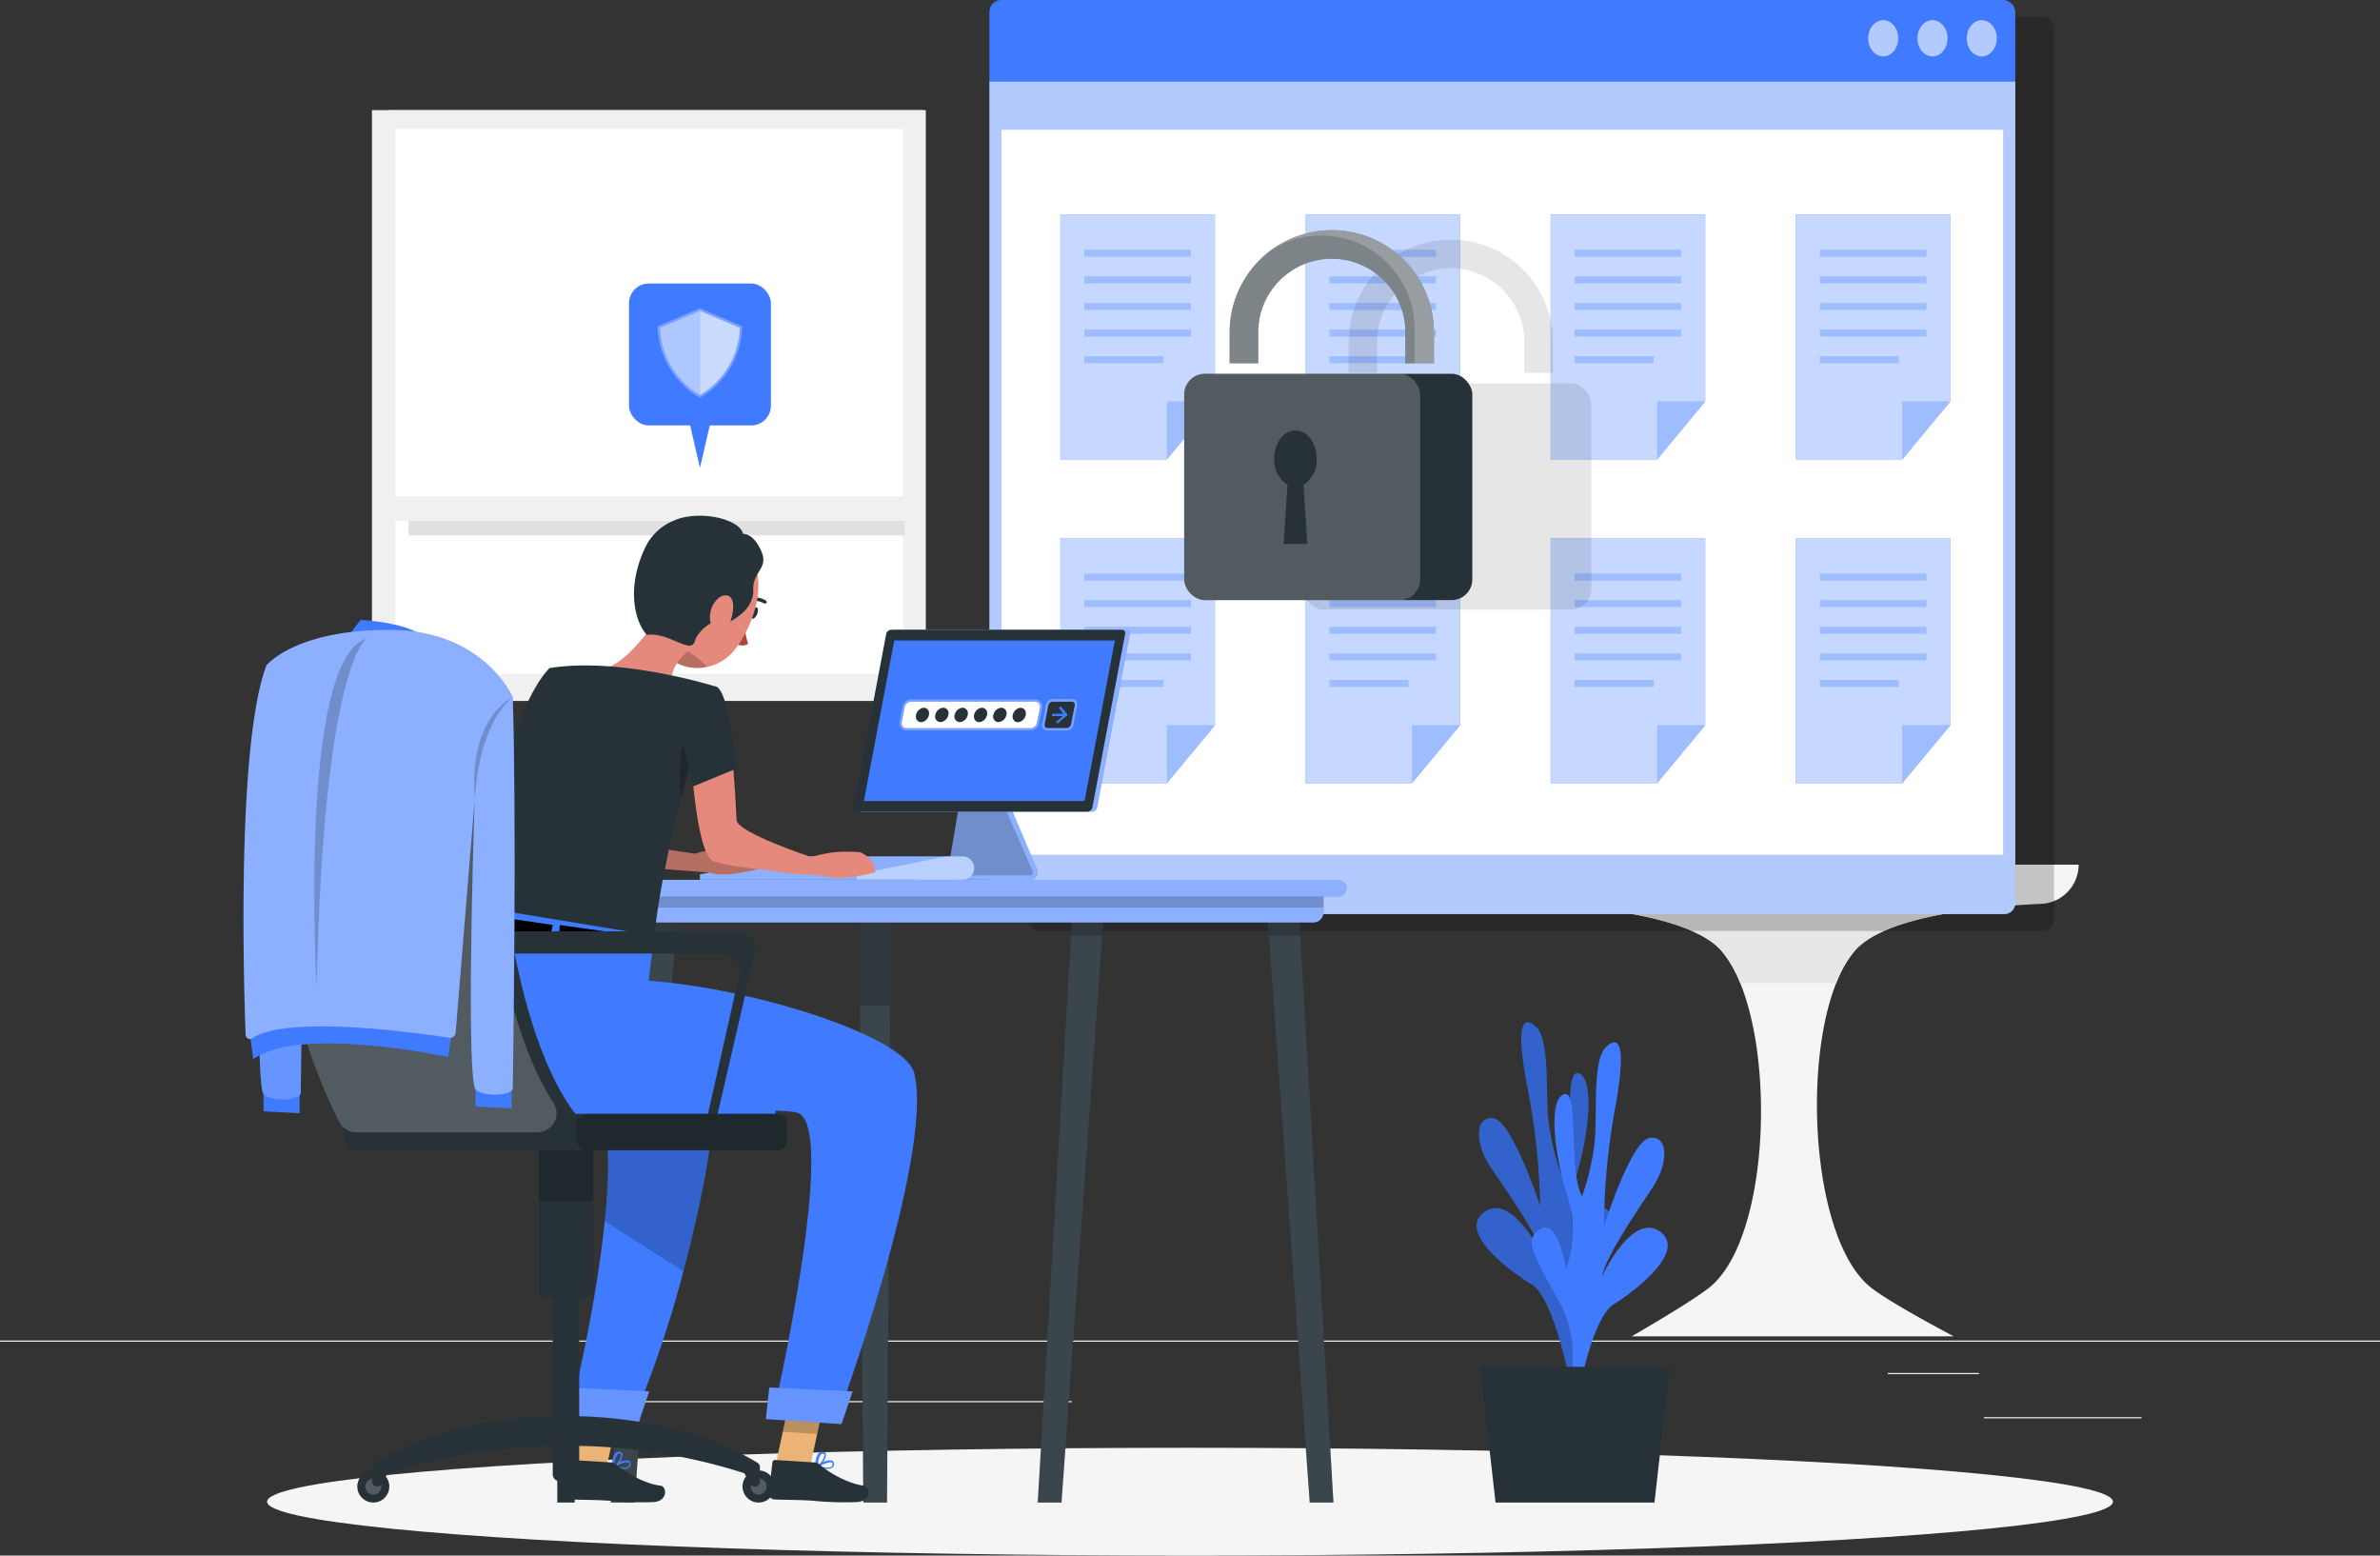 <svg xmlns="http://www.w3.org/2000/svg" width="500" height="326.71" viewBox="0 0 500 326.71">
  <rect x="0" y="0" width="500" height="326.71" fill="#333333" stroke="none"/>
  <g id="Group_8414" data-name="Group 8414" transform="translate(4443.5 1959.15)">
    <rect id="Rectangle_3293" data-name="Rectangle 3293" width="500" height="0.25" transform="translate(-4443.5 -1677.6)" fill="#ebebeb"/>
    <rect id="Rectangle_3294" data-name="Rectangle 3294" width="33.12" height="0.25" transform="translate(-4026.72 -1661.51)" fill="#ebebeb"/>
    <rect id="Rectangle_3295" data-name="Rectangle 3295" width="8.69" height="0.25" transform="translate(-4120.97 -1658.79)" fill="#ebebeb"/>
    <rect id="Rectangle_3296" data-name="Rectangle 3296" width="19.19" height="0.25" transform="translate(-4046.91 -1670.79)" fill="#ebebeb"/>
    <rect id="Rectangle_3299" data-name="Rectangle 3299" width="93.68" height="0.25" transform="translate(-4312.03 -1664.89)" fill="#ebebeb"/>
    <path id="Path_5371" data-name="Path 5371" d="M316.54,282.45H436.69a8.24,8.24,0,0,1-7.88,8.23c-12.91.59-32.78,2.63-39.07,9.77-11.75,13.32-10.61,60.1,3.46,70.93,4.4,3.4,17.26,10.14,17.26,10.14H342.77s12-6.88,16.19-10.14c14-10.92,14.39-57.67,2.59-70.93-6.05-6.8-24.67-9-37.16-9.69A8.31,8.31,0,0,1,316.54,282.45Z" transform="translate(-4443.5 -2060)" fill="#f5f5f5"/>
    <path id="Path_5372" data-name="Path 5372" d="M421.8,291.12c-12.2,1-26.82,3.39-32.06,9.33a23.741,23.741,0,0,0-4,6.88H365.59a24.5,24.5,0,0,0-4-6.88c-5.26-5.91-20-8.34-32-9.33Z" transform="translate(-4443.5 -2060)" fill="#e6e6e6"/>
    <path id="Path_5373" data-name="Path 5373" d="M367.72,282.51l1.64-18.67H345.67l-1.63,18.67Z" transform="translate(-4443.5 -2060)" fill="#ebebeb"/>
    <path id="Path_5374" data-name="Path 5374" d="M367.72,282.51l1.64-18.67h1.27L369,282.51Z" transform="translate(-4443.5 -2060)" fill="#e0e0e0"/>
    <path id="Path_5375" data-name="Path 5375" d="M365.47,280.61l1.3-14.87H347.92l-1.3,14.87Z" transform="translate(-4443.5 -2060)" fill="#f0f0f0"/>
    <path id="Path_5376" data-name="Path 5376" d="M364.03,279.38l1.08-12.41H349.37l-1.09,12.41Z" transform="translate(-4443.5 -2060)" fill="#fafafa"/>
    <path id="Path_5377" data-name="Path 5377" d="M375.4,282.45h23.79l-2.64-30.17H372.76Z" transform="translate(-4443.5 -2060)" fill="#e6e6e6"/>
    <path id="Path_5378" data-name="Path 5378" d="M375.4,282.45h-1.13l-2.64-30.17h1.13Z" transform="translate(-4443.5 -2060)" fill="#e0e0e0"/>
    <path id="Path_5379" data-name="Path 5379" d="M377.56,279.38H396.5l-2.1-24.02H375.46Z" transform="translate(-4443.5 -2060)" fill="#f0f0f0"/>
    <path id="Path_5380" data-name="Path 5380" d="M378.94,277.4h15.83l-1.76-20.06H377.19Z" transform="translate(-4443.5 -2060)" fill="#fafafa"/>
    <path id="Path_5381" data-name="Path 5381" d="M386.94,266.36h0a2.75,2.75,0,0,1-3.9,0h0a2.76,2.76,0,0,1,0-3.89h0a2.77,2.77,0,0,1,3.9,0h0A2.76,2.76,0,0,1,386.94,266.36Z" transform="translate(-4443.5 -2060)" fill="#ebebeb"/>
    <path id="Path_5382" data-name="Path 5382" d="M385.77,269.74h0a2,2,0,0,1,2.85,0h0a2,2,0,0,1-1.42,3.44h0a2,2,0,0,1-1.43-3.44Z" transform="translate(-4443.5 -2060)" fill="#f0f0f0"/>
    <rect id="Rectangle_3300" data-name="Rectangle 3300" width="112.19" height="124.08" transform="translate(-4249.59 -1811.94) rotate(180)" fill="#e0e0e0"/>
    <rect id="Rectangle_3301" data-name="Rectangle 3301" width="116.36" height="124.08" transform="translate(-4249 -1811.94) rotate(180)" fill="#f0f0f0"/>
    <rect id="Rectangle_3302" data-name="Rectangle 3302" width="106.7" height="114.42" transform="translate(-4253.73 -1817.65) rotate(180)" fill="#fff"/>
    <rect id="Rectangle_3304" data-name="Rectangle 3304" width="3.09" height="104.22" transform="translate(-4357.68 -1846.7) rotate(-90)" fill="#e0e0e0"/>
    <rect id="Rectangle_3305" data-name="Rectangle 3305" width="108.36" height="5.18" transform="translate(-4252.08 -1849.79) rotate(180)" fill="#f0f0f0"/>
    <path id="Path_5383" data-name="Path 5383" d="M378.39,145.22s1-6.6-3.81-10.83-4.39-6.75-3-7.08,2.64,3.91,4.76,5.07c0,0,.07-6-2.08-8.25s-3.28-7.94-1.23-8,2.25,3.4,2.68,5.88,2.7,6,2.7,6,.44-5.4,1.83-7.62-2.31-7.3-.88-9.52,4,2,3.75,6.77-3.38,9.84-2.64,14.81c0,0,1.4-3.49,2.65-3.81s2.53-2.62,3.37-3.48,1.91,2.11,0,4.86-6.76,10.11-6,16.05Z" transform="translate(-4443.5 -2060)" fill="#e6e6e6"/>
    <path id="Path_5384" data-name="Path 5384" d="M375.51,142.22l-1.58,9.89a5,5,0,0,0,5,5.82h1.68a5,5,0,0,0,5-5.82L384,142.22Z" transform="translate(-4443.5 -2060)" fill="#f5f5f5"/>
    <rect id="Rectangle_3306" data-name="Rectangle 3306" width="111.4" height="5.72" transform="translate(-4155.56 -1905.72)" fill="#e6e6e6"/>
    <rect id="Rectangle_3307" data-name="Rectangle 3307" width="4.91" height="21.1" transform="translate(-4150.43 -1926.82)" fill="#f0f0f0"/>
    <rect id="Rectangle_3308" data-name="Rectangle 3308" width="4.91" height="21.1" transform="translate(-4126.7 -1926.82)" fill="#f0f0f0"/>
    <rect id="Rectangle_3309" data-name="Rectangle 3309" width="4.91" height="21.1" transform="matrix(0.985, -0.17, 0.17, 0.985, -4099.682, -1926.523)" fill="#f0f0f0"/>
    <rect id="Rectangle_3310" data-name="Rectangle 3310" width="4.91" height="18.32" transform="translate(-4144.35 -1924.04)" fill="#f0f0f0"/>
    <rect id="Rectangle_3311" data-name="Rectangle 3311" width="4.91" height="18.32" transform="translate(-4133.07 -1924.04)" fill="#f0f0f0"/>
    <rect id="Rectangle_3312" data-name="Rectangle 3312" width="4.91" height="18.32" transform="translate(-4104.59 -1924.04)" fill="#f0f0f0"/>
    <rect id="Rectangle_3313" data-name="Rectangle 3313" width="4.91" height="18.32" transform="translate(-4120.139 -1923.623) rotate(-12.53)" fill="#f0f0f0"/>
    <rect id="Rectangle_3314" data-name="Rectangle 3314" width="2.45" height="22.15" transform="translate(-4137.65 -1927.87)" fill="#f0f0f0"/>
    <rect id="Rectangle_3315" data-name="Rectangle 3315" width="2.45" height="22.15" transform="translate(-4108.46 -1927.87)" fill="#f0f0f0"/>
    <rect id="Rectangle_3316" data-name="Rectangle 3316" width="111.4" height="5.72" transform="translate(-4044.15 -1857.27) rotate(180)" fill="#e6e6e6"/>
    <rect id="Rectangle_3317" data-name="Rectangle 3317" width="4.91" height="21.1" transform="translate(-4049.28 -1862.99) rotate(180)" fill="#f0f0f0"/>
    <rect id="Rectangle_3318" data-name="Rectangle 3318" width="4.91" height="21.1" transform="translate(-4073.01 -1862.99) rotate(180)" fill="#f0f0f0"/>
    <rect id="Rectangle_3319" data-name="Rectangle 3319" width="4.91" height="21.1" transform="matrix(-0.985, -0.17, 0.17, -0.985, -4103.599, -1863.012)" fill="#f0f0f0"/>
    <rect id="Rectangle_3320" data-name="Rectangle 3320" width="4.91" height="18.32" transform="translate(-4055.36 -1862.99) rotate(180)" fill="#f0f0f0"/>
    <rect id="Rectangle_3321" data-name="Rectangle 3321" width="4.91" height="18.32" transform="translate(-4066.64 -1862.99) rotate(180)" fill="#f0f0f0"/>
    <rect id="Rectangle_3322" data-name="Rectangle 3322" width="4.91" height="18.32" transform="translate(-4095.12 -1862.99) rotate(180)" fill="#f0f0f0"/>
    <rect id="Rectangle_3323" data-name="Rectangle 3323" width="4.91" height="18.32" transform="translate(-4083.535 -1863.012) rotate(-167.47)" fill="#f0f0f0"/>
    <rect id="Rectangle_3324" data-name="Rectangle 3324" width="2.45" height="22.15" transform="translate(-4062.06 -1862.99) rotate(180)" fill="#f0f0f0"/>
    <rect id="Rectangle_3325" data-name="Rectangle 3325" width="2.45" height="22.15" transform="translate(-4091.25 -1862.99) rotate(180)" fill="#f0f0f0"/>
    <rect id="Rectangle_3326" data-name="Rectangle 3326" width="23.91" height="16.51" transform="translate(-4120.95 -1863.18) rotate(180)" fill="#f5f5f5"/>
    <g id="freepik--Shadow--inject-2" transform="translate(-4443.5 -2060)">
      <ellipse id="freepik--path--inject-2" cx="193.89" cy="11.32" rx="193.89" ry="11.32" transform="translate(56.11 404.92)" fill="#f5f5f5"/>
    </g>
    <g id="freepik--Plant--inject-2" transform="translate(-4443.5 -2060)">
      <path id="Path_5385" data-name="Path 5385" d="M332.47,391.23s-5-10.8.7-21.46,7.3-13.16,3.7-15.34S331.6,363,331.6,363a24,24,0,0,1-.53-15.07c2.51-7.71,4.09-20.26.66-21.61s-.65,15.66-3.63,21.46a49.821,49.821,0,0,1-2.91-12.64c-.41-6.19.23-16.08-2.48-18.61s-4.44-.79-1.78,12.88a142.9,142.9,0,0,1,2.64,24.76s-5.87-17.92-9.82-18.44-3.94,5.28-.56,10.31,9.89,14.05,10.95,18.69c0,0-6.45-13.48-12.25-9.35s5.05,12.28,9.89,15.22,8.2,21.39,8.2,21.39Z" fill="#407bff"/>
      <path id="Path_5386" data-name="Path 5386" d="M332.47,391.23s-5-10.8.7-21.46,7.3-13.16,3.7-15.34S331.6,363,331.6,363a24,24,0,0,1-.53-15.07c2.51-7.71,4.09-20.26.66-21.61s-.65,15.66-3.63,21.46a49.821,49.821,0,0,1-2.91-12.64c-.41-6.19.23-16.08-2.48-18.61s-4.44-.79-1.78,12.88a142.9,142.9,0,0,1,2.64,24.76s-5.87-17.92-9.82-18.44-3.94,5.28-.56,10.31,9.89,14.05,10.95,18.69c0,0-6.45-13.48-12.25-9.35s5.05,12.28,9.89,15.22,8.2,21.39,8.2,21.39Z" opacity="0.2"/>
      <path id="Path_5387" data-name="Path 5387" d="M328.56,395.66s4.82-10.88-1-21.44-7.46-13.06-3.88-15.29,5.36,8.44,5.36,8.44a24,24,0,0,0,.35-15.08c-2.6-7.66-4.33-20.19-.91-21.59s.84,15.65,3.88,21.4a49.649,49.649,0,0,0,2.76-12.69c.34-6.19-.42-16.07,2.26-18.64s4.43-.85,1.93,12.85a142.371,142.371,0,0,0-2.34,24.8s5.66-18,9.6-18.58,4,5.22.68,10.3-9.71,14.2-10.73,18.85c0,0,6.29-13.58,12.14-9.53s-4.9,12.35-9.7,15.37-7.94,21.51-7.94,21.51Z" fill="#407bff"/>
      <path id="Path_5388" data-name="Path 5388" d="M350.8,387.91H310.96l3.23,28.51h33.39Z" fill="#263238"/>
    </g>
    <g id="freepik--Window--inject-2" transform="translate(-4443.5 -2060)">
      <rect id="Rectangle_3327" data-name="Rectangle 3327" width="215.52" height="191.98" rx="2.48" transform="translate(216.01 104.4)" opacity="0.2"/>
      <rect id="Rectangle_3328" data-name="Rectangle 3328" width="215.52" height="191.98" rx="2.48" transform="translate(207.86 100.85)" fill="#407bff"/>
      <path id="Path_5389" data-name="Path 5389" d="M207.86,118V290.36a2.3,2.3,0,0,0,2,2.48H421.32a2.3,2.3,0,0,0,2.06-2.48V118Z" fill="#fff" opacity="0.6"/>
      <rect id="Rectangle_3329" data-name="Rectangle 3329" width="210.41" height="152.27" transform="translate(210.41 128.11)" fill="#fff"/>
      <ellipse id="Ellipse_172" data-name="Ellipse 172" cx="3.16" cy="3.81" rx="3.16" ry="3.81" transform="translate(413.18 105.09)" fill="#fff" opacity="0.6"/>
      <ellipse id="Ellipse_173" data-name="Ellipse 173" cx="3.16" cy="3.81" rx="3.16" ry="3.81" transform="translate(402.83 105.09)" fill="#fff" opacity="0.6"/>
      <path id="Path_5390" data-name="Path 5390" d="M398.79,108.9c0,2.1-1.41,3.8-3.16,3.8s-3.15-1.7-3.15-3.8,1.41-3.81,3.15-3.81S398.79,106.79,398.79,108.9Z" fill="#fff" opacity="0.6"/>
      <path id="Path_5391" data-name="Path 5391" d="M255.24,145.89v39.27l-10.1,12.18H222.77V145.89Z" fill="#407bff"/>
      <path id="Path_5392" data-name="Path 5392" d="M255.24,145.89v39.27l-10.1,12.18H222.77V145.89Z" fill="#fff" opacity="0.7"/>
      <path id="Path_5393" data-name="Path 5393" d="M255.24,185.16l-10.1,12.18V185.16Z" fill="#407bff" opacity="0.3"/>
      <rect id="Rectangle_3330" data-name="Rectangle 3330" width="22.4" height="1.47" transform="translate(227.81 153.31)" fill="#407bff" opacity="0.3"/>
      <rect id="Rectangle_3331" data-name="Rectangle 3331" width="22.4" height="1.47" transform="translate(227.81 158.89)" fill="#407bff" opacity="0.3"/>
      <rect id="Rectangle_3332" data-name="Rectangle 3332" width="22.4" height="1.48" transform="translate(227.81 164.48)" fill="#407bff" opacity="0.3"/>
      <rect id="Rectangle_3333" data-name="Rectangle 3333" width="22.4" height="1.47" transform="translate(227.81 170.07)" fill="#407bff" opacity="0.3"/>
      <rect id="Rectangle_3334" data-name="Rectangle 3334" width="16.61" height="1.48" transform="translate(227.81 175.66)" fill="#407bff" opacity="0.3"/>
      <path id="Path_5394" data-name="Path 5394" d="M306.74,145.89v39.27l-10.1,12.18H274.27V145.89Z" fill="#407bff"/>
      <path id="Path_5395" data-name="Path 5395" d="M306.74,145.89v39.27l-10.1,12.18H274.27V145.89Z" fill="#fff" opacity="0.7"/>
      <path id="Path_5396" data-name="Path 5396" d="M306.74,185.16l-10.1,12.18V185.16Z" fill="#407bff" opacity="0.3"/>
      <rect id="Rectangle_3335" data-name="Rectangle 3335" width="22.4" height="1.47" transform="translate(279.3 153.31)" fill="#407bff" opacity="0.3"/>
      <rect id="Rectangle_3336" data-name="Rectangle 3336" width="22.4" height="1.47" transform="translate(279.3 158.89)" fill="#407bff" opacity="0.3"/>
      <rect id="Rectangle_3337" data-name="Rectangle 3337" width="22.4" height="1.48" transform="translate(279.3 164.48)" fill="#407bff" opacity="0.3"/>
      <rect id="Rectangle_3338" data-name="Rectangle 3338" width="22.4" height="1.47" transform="translate(279.3 170.07)" fill="#407bff" opacity="0.3"/>
      <rect id="Rectangle_3339" data-name="Rectangle 3339" width="16.61" height="1.48" transform="translate(279.3 175.66)" fill="#407bff" opacity="0.3"/>
      <path id="Path_5397" data-name="Path 5397" d="M358.24,145.89v39.27l-10.1,12.18H325.77V145.89Z" fill="#407bff"/>
      <path id="Path_5398" data-name="Path 5398" d="M358.24,145.89v39.27l-10.1,12.18H325.77V145.89Z" fill="#fff" opacity="0.7"/>
      <path id="Path_5399" data-name="Path 5399" d="M358.24,185.16l-10.1,12.18V185.16Z" fill="#407bff" opacity="0.3"/>
      <rect id="Rectangle_3340" data-name="Rectangle 3340" width="22.4" height="1.47" transform="translate(330.8 153.31)" fill="#407bff" opacity="0.3"/>
      <rect id="Rectangle_3341" data-name="Rectangle 3341" width="22.4" height="1.47" transform="translate(330.8 158.89)" fill="#407bff" opacity="0.3"/>
      <rect id="Rectangle_3342" data-name="Rectangle 3342" width="22.4" height="1.48" transform="translate(330.8 164.48)" fill="#407bff" opacity="0.3"/>
      <rect id="Rectangle_3343" data-name="Rectangle 3343" width="22.4" height="1.47" transform="translate(330.8 170.07)" fill="#407bff" opacity="0.3"/>
      <rect id="Rectangle_3344" data-name="Rectangle 3344" width="16.61" height="1.48" transform="translate(330.8 175.66)" fill="#407bff" opacity="0.3"/>
      <path id="Path_5400" data-name="Path 5400" d="M409.74,145.89v39.27l-10.11,12.18H377.27V145.89Z" fill="#407bff"/>
      <path id="Path_5401" data-name="Path 5401" d="M409.74,145.89v39.27l-10.11,12.18H377.27V145.89Z" fill="#fff" opacity="0.7"/>
      <path id="Path_5402" data-name="Path 5402" d="M409.74,185.16l-10.11,12.18V185.16Z" fill="#407bff" opacity="0.3"/>
      <rect id="Rectangle_3345" data-name="Rectangle 3345" width="22.4" height="1.47" transform="translate(382.3 153.31)" fill="#407bff" opacity="0.3"/>
      <rect id="Rectangle_3346" data-name="Rectangle 3346" width="22.4" height="1.47" transform="translate(382.3 158.89)" fill="#407bff" opacity="0.3"/>
      <rect id="Rectangle_3347" data-name="Rectangle 3347" width="22.4" height="1.48" transform="translate(382.3 164.48)" fill="#407bff" opacity="0.3"/>
      <rect id="Rectangle_3348" data-name="Rectangle 3348" width="22.4" height="1.47" transform="translate(382.3 170.07)" fill="#407bff" opacity="0.3"/>
      <rect id="Rectangle_3349" data-name="Rectangle 3349" width="16.61" height="1.48" transform="translate(382.3 175.66)" fill="#407bff" opacity="0.3"/>
      <path id="Path_5403" data-name="Path 5403" d="M255.24,213.89v39.27l-10.1,12.18H222.77V213.89Z" fill="#407bff"/>
      <path id="Path_5404" data-name="Path 5404" d="M255.24,213.89v39.27l-10.1,12.18H222.77V213.89Z" fill="#fff" opacity="0.7"/>
      <path id="Path_5405" data-name="Path 5405" d="M255.24,253.16l-10.1,12.18V253.16Z" fill="#407bff" opacity="0.3"/>
      <rect id="Rectangle_3350" data-name="Rectangle 3350" width="22.4" height="1.47" transform="translate(227.81 221.31)" fill="#407bff" opacity="0.3"/>
      <rect id="Rectangle_3351" data-name="Rectangle 3351" width="22.4" height="1.47" transform="translate(227.81 226.89)" fill="#407bff" opacity="0.3"/>
      <rect id="Rectangle_3352" data-name="Rectangle 3352" width="22.4" height="1.48" transform="translate(227.81 232.48)" fill="#407bff" opacity="0.3"/>
      <rect id="Rectangle_3353" data-name="Rectangle 3353" width="22.4" height="1.48" transform="translate(227.81 238.07)" fill="#407bff" opacity="0.3"/>
      <rect id="Rectangle_3354" data-name="Rectangle 3354" width="16.61" height="1.47" transform="translate(227.81 243.66)" fill="#407bff" opacity="0.3"/>
      <path id="Path_5406" data-name="Path 5406" d="M306.74,213.89v39.27l-10.1,12.18H274.27V213.89Z" fill="#407bff"/>
      <path id="Path_5407" data-name="Path 5407" d="M306.74,213.89v39.27l-10.1,12.18H274.27V213.89Z" fill="#fff" opacity="0.7"/>
      <path id="Path_5408" data-name="Path 5408" d="M306.74,253.16l-10.1,12.18V253.16Z" fill="#407bff" opacity="0.3"/>
      <rect id="Rectangle_3355" data-name="Rectangle 3355" width="22.4" height="1.47" transform="translate(279.3 221.31)" fill="#407bff" opacity="0.3"/>
      <rect id="Rectangle_3356" data-name="Rectangle 3356" width="22.4" height="1.47" transform="translate(279.3 226.89)" fill="#407bff" opacity="0.3"/>
      <rect id="Rectangle_3357" data-name="Rectangle 3357" width="22.4" height="1.48" transform="translate(279.3 232.48)" fill="#407bff" opacity="0.3"/>
      <rect id="Rectangle_3358" data-name="Rectangle 3358" width="22.4" height="1.48" transform="translate(279.3 238.07)" fill="#407bff" opacity="0.3"/>
      <rect id="Rectangle_3359" data-name="Rectangle 3359" width="16.61" height="1.47" transform="translate(279.3 243.66)" fill="#407bff" opacity="0.3"/>
      <path id="Path_5409" data-name="Path 5409" d="M358.24,213.89v39.27l-10.1,12.18H325.77V213.89Z" fill="#407bff"/>
      <path id="Path_5410" data-name="Path 5410" d="M358.24,213.89v39.27l-10.1,12.18H325.77V213.89Z" fill="#fff" opacity="0.7"/>
      <path id="Path_5411" data-name="Path 5411" d="M358.24,253.16l-10.1,12.18V253.16Z" fill="#407bff" opacity="0.3"/>
      <rect id="Rectangle_3360" data-name="Rectangle 3360" width="22.4" height="1.47" transform="translate(330.8 221.31)" fill="#407bff" opacity="0.3"/>
      <rect id="Rectangle_3361" data-name="Rectangle 3361" width="22.4" height="1.47" transform="translate(330.8 226.89)" fill="#407bff" opacity="0.3"/>
      <rect id="Rectangle_3362" data-name="Rectangle 3362" width="22.4" height="1.48" transform="translate(330.8 232.48)" fill="#407bff" opacity="0.3"/>
      <rect id="Rectangle_3363" data-name="Rectangle 3363" width="22.4" height="1.48" transform="translate(330.8 238.07)" fill="#407bff" opacity="0.3"/>
      <rect id="Rectangle_3364" data-name="Rectangle 3364" width="16.61" height="1.47" transform="translate(330.8 243.66)" fill="#407bff" opacity="0.3"/>
      <path id="Path_5412" data-name="Path 5412" d="M409.74,213.89v39.27l-10.11,12.18H377.27V213.89Z" fill="#407bff"/>
      <path id="Path_5413" data-name="Path 5413" d="M409.74,213.89v39.27l-10.11,12.18H377.27V213.89Z" fill="#fff" opacity="0.7"/>
      <path id="Path_5414" data-name="Path 5414" d="M409.74,253.16l-10.11,12.18V253.16Z" fill="#407bff" opacity="0.3"/>
      <rect id="Rectangle_3365" data-name="Rectangle 3365" width="22.4" height="1.47" transform="translate(382.3 221.31)" fill="#407bff" opacity="0.3"/>
      <rect id="Rectangle_3366" data-name="Rectangle 3366" width="22.4" height="1.47" transform="translate(382.3 226.89)" fill="#407bff" opacity="0.3"/>
      <rect id="Rectangle_3367" data-name="Rectangle 3367" width="22.4" height="1.48" transform="translate(382.3 232.48)" fill="#407bff" opacity="0.3"/>
      <rect id="Rectangle_3368" data-name="Rectangle 3368" width="22.4" height="1.48" transform="translate(382.3 238.07)" fill="#407bff" opacity="0.3"/>
      <rect id="Rectangle_3369" data-name="Rectangle 3369" width="16.61" height="1.47" transform="translate(382.3 243.66)" fill="#407bff" opacity="0.3"/>
    </g>
    <g id="freepik--Padlock--inject-2" transform="translate(-4443.5 -2060)">
      <rect id="Rectangle_3370" data-name="Rectangle 3370" width="60.53" height="47.54" rx="4.35" transform="translate(273.78 181.35)" opacity="0.1"/>
      <g id="Group_8408" data-name="Group 8408" opacity="0.1">
        <path id="Path_5415" data-name="Path 5415" d="M326.25,179.14h-6v-6.49a15.46,15.46,0,1,0-30.92,0v6.49h-6v-6.49a21.46,21.46,0,1,1,42.92,0Z"/>
      </g>
      <rect id="Rectangle_3371" data-name="Rectangle 3371" width="60.53" height="47.54" rx="4.35" transform="translate(248.78 179.35)" fill="#263238"/>
      <rect id="Rectangle_3372" data-name="Rectangle 3372" width="49.58" height="47.54" rx="4.35" transform="translate(248.78 179.35)" fill="#fff" opacity="0.2"/>
      <path id="Path_5416" data-name="Path 5416" d="M276.61,197.19c0-3.28-2-5.94-4.46-5.94s-4.45,2.66-4.45,5.94a6.16,6.16,0,0,0,2.79,5.5l-.83,12.4h5l-.82-12.4a6.18,6.18,0,0,0,2.77-5.5Z" fill="#263238"/>
      <path id="Path_5417" data-name="Path 5417" d="M301.25,177.14h-6v-6.49a15.46,15.46,0,1,0-30.92,0v6.49h-6v-6.49a21.46,21.46,0,1,1,42.92,0Z" fill="#263238"/>
      <g id="Group_8409" data-name="Group 8409" opacity="0.4">
        <path id="Path_5418" data-name="Path 5418" d="M301.25,177.14h-6v-6.49a15.46,15.46,0,1,0-30.92,0v6.49h-6v-6.49a21.46,21.46,0,1,1,42.92,0Z" fill="#fff"/>
      </g>
      <path id="Path_5419" data-name="Path 5419" d="M301.25,170.65v6.49h-4.07v-7.23a19.6,19.6,0,0,0-19.61-19.6,19.07,19.07,0,0,0-11,3.45,21.44,21.44,0,0,1,34.67,16.89Z" fill="#fff" opacity="0.2"/>
    </g>
    <g id="freepik--Desk--inject-2" transform="translate(-4443.5 -2060)">
      <path id="Path_5420" data-name="Path 5420" d="M216.46,285.63H192.22v-.93h5.47a1.58,1.58,0,0,0,1.54-1.3l2.45-14.58.48-2.87h8.3l7.43,17.52a1.55,1.55,0,0,1-1.43,2.16Z" fill="#407bff"/>
      <path id="Path_5421" data-name="Path 5421" d="M216.46,285.63H192.22v-.93h5.47a1.58,1.58,0,0,0,1.54-1.3l2.45-14.58.48-2.87h8.3l7.43,17.52a1.55,1.55,0,0,1-1.43,2.16Z" fill="#fff" opacity="0.4"/>
      <path id="Path_5422" data-name="Path 5422" d="M216.49,284.7h-18.8a1.58,1.58,0,0,0,1.54-1.3l2.45-14.58h8.7L217,283.93a.55.55,0,0,1-.51.77Z" opacity="0.2"/>
      <path id="Path_5423" data-name="Path 5423" d="M229.49,271.32H181a.71.71,0,0,1-.72-.88l6.9-36.44a1.12,1.12,0,0,1,1-.88h48.48a.7.7,0,0,1,.71.88l-6.88,36.43a1.12,1.12,0,0,1-1,.89Z" fill="#407bff"/>
      <path id="Path_5424" data-name="Path 5424" d="M229.49,271.32H181a.71.71,0,0,1-.72-.88l6.9-36.44a1.12,1.12,0,0,1,1-.88h48.48a.7.7,0,0,1,.71.88l-6.88,36.43a1.12,1.12,0,0,1-1,.89Z" fill="#fff" opacity="0.4"/>
      <path id="Path_5425" data-name="Path 5425" d="M228.49,271.32H180a.71.71,0,0,1-.72-.88l6.9-36.44a1.12,1.12,0,0,1,1-.88h48.48a.7.7,0,0,1,.71.88l-6.88,36.43a1.12,1.12,0,0,1-1,.89Z" fill="#263238"/>
      <path id="Path_5426" data-name="Path 5426" d="M227.85,269.08H181.49l6.38-33.71h46.35Z" fill="#407bff"/>
      <path id="Path_5427" data-name="Path 5427" d="M147.05,285.63v-1.14l18.66-3.77h36.51a2.45,2.45,0,0,1,2.45,2.45h0a2.46,2.46,0,0,1-2.45,2.46Z" fill="#407bff"/>
      <path id="Path_5428" data-name="Path 5428" d="M204.67,283.18a2.45,2.45,0,0,1-.71,1.73,2.48,2.48,0,0,1-1.74.72H147.05V284.5l18.67-3.78h36.5a2.45,2.45,0,0,1,2.45,2.46Z" fill="#fff" opacity="0.4"/>
      <path id="Path_5429" data-name="Path 5429" d="M204.67,283.18a2.45,2.45,0,0,1-.71,1.73,2.48,2.48,0,0,1-1.74.72H180.05V284.5l18.67-3.78h3.5a2.45,2.45,0,0,1,2.45,2.46Z" fill="#fff" opacity="0.4"/>
      <path id="Path_5430" data-name="Path 5430" d="M218.01,416.42h5l8.97-124.94h-6.63Z" fill="#263238"/>
      <path id="Path_5431" data-name="Path 5431" d="M218.01,416.42h5l8.53-118.74.44-6h-6.63l-.35,6Z" fill="#fff" opacity="0.1"/>
      <path id="Path_5432" data-name="Path 5432" d="M225,297.38h6.54l.44-5.7h-6.63Z" opacity="0.2"/>
      <path id="Path_5433" data-name="Path 5433" d="M181.36,416.42h4.99l.82-124.94h-6.63Z" fill="#263238"/>
      <path id="Path_5434" data-name="Path 5434" d="M180.54,291.68l.13,20.16.68,104.58h5l.68-104.58.13-20.16Z" fill="#fff" opacity="0.1"/>
      <path id="Path_5435" data-name="Path 5435" d="M180.54,291.68l.13,20.38h6.36l.13-20.38Z" opacity="0.2"/>
      <path id="Path_5436" data-name="Path 5436" d="M128.33,416.42h4.99l8.98-124.94h-6.63Z" fill="#263238"/>
      <path id="Path_5437" data-name="Path 5437" d="M128.32,416.42h5l8.54-118.74.44-6h-6.63l-.36,6Z" fill="#fff" opacity="0.1"/>
      <path id="Path_5438" data-name="Path 5438" d="M135.31,297.38h6.55l.44-5.7h-6.63Z" opacity="0.2"/>
      <path id="Path_5439" data-name="Path 5439" d="M275.15,416.42h4.99L272.8,291.48h-6.62Z" fill="#263238"/>
      <path id="Path_5440" data-name="Path 5440" d="M266.18,291.68l.44,6,8.53,118.74h4.99l-6.98-118.74-.36-6Z" fill="#fff" opacity="0.1"/>
      <path id="Path_5441" data-name="Path 5441" d="M272.8,291.68h-6.62l.44,5.7h6.54Z" opacity="0.2"/>
      <path id="Path_5442" data-name="Path 5442" d="M132.58,288.35H275.89a2.16,2.16,0,0,1,2.16,2.16v4.1H130.42v-4.1A2.16,2.16,0,0,1,132.58,288.35Z" transform="translate(408.47 582.95) rotate(180)" fill="#407bff"/>
      <path id="Path_5443" data-name="Path 5443" d="M132.58,288.35H275.89a2.16,2.16,0,0,1,2.16,2.16v4.1H130.42v-4.1A2.16,2.16,0,0,1,132.58,288.35Z" transform="translate(408.47 582.95) rotate(180)" fill="#fff" opacity="0.4"/>
      <rect id="Rectangle_3373" data-name="Rectangle 3373" width="147.64" height="3.13" transform="translate(278.05 291.47) rotate(180)" opacity="0.2"/>
      <path id="Path_5444" data-name="Path 5444" d="M127.32,289.16H281.15a1.76,1.76,0,0,0,1.76-1.76h0a1.76,1.76,0,0,0-1.76-1.76H127.32a1.76,1.76,0,0,0-1.76,1.76h0a1.76,1.76,0,0,0,1.76,1.76Z" fill="#407bff"/>
      <path id="Path_5445" data-name="Path 5445" d="M127.32,289.16H281.15a1.76,1.76,0,0,0,1.76-1.76h0a1.76,1.76,0,0,0-1.76-1.76H127.32a1.76,1.76,0,0,0-1.76,1.76h0a1.76,1.76,0,0,0,1.76,1.76Z" fill="#fff" opacity="0.4"/>
      <path id="Path_5446" data-name="Path 5446" d="M190.44,254.26a1.5,1.5,0,0,1-1.46-1.78l.62-3.19a1.93,1.93,0,0,1,1.88-1.55h26a1.47,1.47,0,0,1,1.15.55,1.44,1.44,0,0,1,.31,1.23l-.62,3.19a1.91,1.91,0,0,1-1.87,1.55Z" fill="#fff" opacity="0.3"/>
      <path id="Path_5447" data-name="Path 5447" d="M216.45,253.76h-26a1,1,0,0,1-1-1.18l.63-3.2a1.4,1.4,0,0,1,1.38-1.14h26a1,1,0,0,1,1,1.18l-.62,3.2a1.41,1.41,0,0,1-1.39,1.14Z" fill="#fff"/>
      <ellipse id="Ellipse_174" data-name="Ellipse 174" cx="1.61" cy="1.28" rx="1.61" ry="1.28" transform="translate(191.827 251.597) rotate(-55.03)" fill="#263238"/>
      <path id="Path_5448" data-name="Path 5448" d="M199.23,251a1.84,1.84,0,0,1-1.66,1.51A1.16,1.16,0,0,1,196.5,251a1.85,1.85,0,0,1,1.66-1.51,1.15,1.15,0,0,1,1.07,1.51Z" fill="#263238"/>
      <path id="Path_5449" data-name="Path 5449" d="M203.3,251a1.85,1.85,0,0,1-1.66,1.51,1.16,1.16,0,0,1-1.08-1.51,1.86,1.86,0,0,1,1.67-1.51A1.16,1.16,0,0,1,203.3,251Z" fill="#263238"/>
      <ellipse id="Ellipse_175" data-name="Ellipse 175" cx="1.61" cy="1.28" rx="1.61" ry="1.28" transform="translate(204.029 251.59) rotate(-55.03)" fill="#263238"/>
      <path id="Path_5450" data-name="Path 5450" d="M211.43,251a1.86,1.86,0,0,1-1.67,1.51,1.16,1.16,0,0,1-1.07-1.51,1.86,1.86,0,0,1,1.66-1.51,1.16,1.16,0,0,1,1.08,1.51Z" fill="#263238"/>
      <ellipse id="Ellipse_176" data-name="Ellipse 176" cx="1.61" cy="1.28" rx="1.61" ry="1.28" transform="translate(212.153 251.606) rotate(-55.03)" fill="#263238"/>
      <path id="Path_5451" data-name="Path 5451" d="M220.08,254.26a1.12,1.12,0,0,1-.88-.41,1.14,1.14,0,0,1-.23-1l.79-4a1.49,1.49,0,0,1,1.42-1.18h4a1.12,1.12,0,0,1,.88.41,1.14,1.14,0,0,1,.23,1l-.79,4a1.49,1.49,0,0,1-1.42,1.18Z" fill="#fff" opacity="0.3"/>
      <path id="Path_5452" data-name="Path 5452" d="M220.08,253.76h4A1,1,0,0,0,225,253l.79-4a.62.62,0,0,0-.62-.78h-4a1,1,0,0,0-.93.78l-.79,4a.62.62,0,0,0,.63.76Z" fill="#263238"/>
      <path id="Path_5453" data-name="Path 5453" d="M222.11,252.75a.2.2,0,0,1-.16-.07.27.27,0,0,1,.07-.36l1.59-1.32-1.06-1.32a.282.282,0,0,1,.42-.36l1.2,1.5a.26.26,0,0,1-.07.36l-1.79,1.5A.31.31,0,0,1,222.11,252.75Z" fill="#407bff"/>
      <path id="Path_5454" data-name="Path 5454" d="M223.91,251.25h-2.7a.2.2,0,0,1-.2-.25.32.32,0,0,1,.3-.25H224a.2.2,0,0,1,.2.25.32.32,0,0,1-.29.25Z" fill="#407bff"/>
    </g>
    <g id="freepik--speech-bubble--inject-2" transform="translate(-4443.5 -2060)">
      <rect id="Rectangle_3374" data-name="Rectangle 3374" width="29.8" height="29.8" rx="4.12" transform="translate(161.95 190.2) rotate(180)" fill="#407bff"/>
      <path id="Path_5455" data-name="Path 5455" d="M144.72,189.08l2.33,10.02,2.33-10.02Z" fill="#407bff"/>
      <path id="Path_5456" data-name="Path 5456" d="M146.79,184.23a17.69,17.69,0,0,1-8.62-14.54v-.32l8.87-3.78,8.86,3.78v.32a17.63,17.63,0,0,1-8.61,14.54l-.26.16Z" fill="#fff" opacity="0.3"/>
      <path id="Path_5457" data-name="Path 5457" d="M147.05,166.14l8.37,3.56a17,17,0,0,1-8.37,14.11Z" fill="#fff" opacity="0.6"/>
      <path id="Path_5458" data-name="Path 5458" d="M147.05,166.14l-8.38,3.56a17,17,0,0,0,8.38,14.11Z" fill="#fff" opacity="0.4"/>
    </g>
    <g id="freepik--Character--inject-2" transform="translate(-4443.5 -2060)">
      <g id="freepik--group--inject-2">
        <path id="Path_5459" data-name="Path 5459" d="M139,279.11l7,1.05a26.089,26.089,0,0,1,4.88-1.05,32.938,32.938,0,0,1,5.4,0s3.17,1.19,3.17,4.22c0,0-7.39,2-10.22.79L139,283.33Z" fill="#e4897b"/>
        <path id="Path_5460" data-name="Path 5460" d="M139,279.11l7,1.05a26.089,26.089,0,0,1,4.88-1.05,32.938,32.938,0,0,1,5.4,0s3.17,1.19,3.17,4.22c0,0-7.39,2-10.22.79L139,283.33Z" opacity="0.2"/>
        <path id="Path_5461" data-name="Path 5461" d="M156.34,231.84a17.939,17.939,0,0,0,.84,4.23,2.33,2.33,0,0,1-2.44,0Z" fill="#aa473d"/>
        <path id="Path_5462" data-name="Path 5462" d="M159.07,229.84c-.27.65-.75,1.07-1.08.93s-.36-.76-.1-1.41.75-1.06,1.08-.93S159.33,229.2,159.07,229.84Z" fill="#263238"/>
        <path id="Path_5463" data-name="Path 5463" d="M160.71,227.6a.31.31,0,0,1-.18,0,4.12,4.12,0,0,0-3.55-.3.364.364,0,0,1-.33-.65,4.76,4.76,0,0,1,4.25.33.36.36,0,0,1,.12.5.34.34,0,0,1-.31.12Z" fill="#263238"/>
        <path id="Path_5464" data-name="Path 5464" d="M154.39,237.28c-.23.28-.46.55-.71.8a9.94,9.94,0,0,1-5.19,2.85,11.1,11.1,0,0,1-1.52.2,9.07,9.07,0,0,1-7.23-2.9,8.93,8.93,0,0,1-1.86-3.1c-1.79-4.8,0-8.58,2.59-15.23a9.76,9.76,0,0,1,16.26-3.31C161.91,222.05,158.43,232.08,154.39,237.28Z" fill="#e4897b"/>
        <path id="Path_5465" data-name="Path 5465" d="M148.49,240.93a11.09,11.09,0,0,1-1.52.2,9.07,9.07,0,0,1-7.23-2.9,10.681,10.681,0,0,1,2.15-1.67,14,14,0,0,1,6.6,4.37Z" opacity="0.2"/>
        <path id="Path_5466" data-name="Path 5466" d="M126.93,241.18c.66,4.68,10.9,6.43,10.9,6.43s5,2.3,5.26.3c-2.09-2.42-2.32-4.53-1.6-6.38a9.1,9.1,0,0,1,2.06-3,17.756,17.756,0,0,1,1.49-1.38l-3.13-12.82C139.66,229.23,132,240.48,126.93,241.18Z" fill="#e4897b"/>
        <path id="Path_5467" data-name="Path 5467" d="M156.15,213s2.19-.27,3.87,3.81c1.41,3.43-1.92,4.18-1.77,7.83s-3.2,5.68-3.2,5.68-2.8,2.42-5.19,1.11c0,0-3.12,1.53-3.94,4.2s-5.65-2.15-10-1.42c0,0-2.94-2.75-2.72-9.43a23.08,23.08,0,0,1,2.1-8.38,11.38,11.38,0,0,1,6.24-6.2C146.51,207.94,155.22,209.62,156.15,213Z" fill="#263238"/>
        <path id="Path_5468" data-name="Path 5468" d="M149.26,229.42a4.6,4.6,0,0,0,.86,3.85c1.06,1.16,2.77-.31,3.46-2.34.6-1.81.81-4.64-.75-5S149.59,227.47,149.26,229.42Z" fill="#e4897b"/>
        <path id="Path_5469" data-name="Path 5469" d="M150.36,245.05q-2.15,6-3.84,11.5c-.72,2.28-1.38,4.51-2,6.66q-.76,2.71-1.42,5.26c-.21.82-.42,1.63-.62,2.43-1.1,4.41-2,8.43-2.69,12a158.648,158.648,0,0,0-2.59,16.87L98,294.83c1.36-6.74,2.42-12.63,3.9-19,.82-3.48,1.75-7.1,3-11.07.84-2.85,1.82-5.88,3-9.17,3.94-11.3,7.57-14.43,7.57-14.43C130.46,238.76,150.36,245.05,150.36,245.05Z" fill="#263238"/>
        <path id="Path_5470" data-name="Path 5470" d="M163.41,279.84l7,1.05a26.086,26.086,0,0,1,4.88-1.05,33.074,33.074,0,0,1,5.41,0s3.16,1.19,3.16,4.22c0,0-7.38,2-10.22.79l-10.22-.79Z" fill="#e4897b"/>
        <path id="Path_5471" data-name="Path 5471" d="M120.08,409.11l7.31.13,3.64-16.85-7.3-.13Z" fill="#ebb376"/>
        <path id="Path_5472" data-name="Path 5472" d="M123.73,392.26l7.3.14-2.08,9.63-7.23-.48Z" opacity="0.2"/>
        <path id="Path_5473" data-name="Path 5473" d="M143.57,367.85a229.188,229.188,0,0,1-10.65,31.44l-13.33-1s5.47-21.37,7.45-40.95c1.23-12.08,1.12-22.08-2.42-22.85-2.22-.49-7.43-.48-14.11-.32v-24.9c18.73,3.85,37.37,11.1,38.79,16.92C151.28,334.38,147.82,351.72,143.57,367.85Z" fill="#407bff"/>
        <path id="Path_5474" data-name="Path 5474" d="M118.17,398.89l15.88,1.06,2.34-6.87-17.5-.81Z" fill="#407bff"/>
        <path id="Path_5475" data-name="Path 5475" d="M118.17,398.89l15.88,1.06,2.34-6.87-17.5-.81Z" fill="#fff" opacity="0.2"/>
        <path id="Path_5476" data-name="Path 5476" d="M128.49,408.88h.15a1.143,1.143,0,0,1,.19.07h.06a8.887,8.887,0,0,0,1.9.38,1.93,1.93,0,0,0,1.39-.27.9.9,0,0,0,.27-.94.68.68,0,0,0-.37-.51,3,3,0,0,0-2,.38,2.64,2.64,0,0,0,.72-1.67.7.7,0,0,0-.62-.56,1.13,1.13,0,0,0-.81.19c-.77.66-.89,2.73-.89,2.85h0Zm.79-.42-.15.08a3.6,3.6,0,0,1,.61-2.23.48.48,0,0,1,.37-.14h.09a.268.268,0,0,1,.3.26A3.45,3.45,0,0,1,129.28,408.46Zm.1.36c.88-.49,2.13-1,2.6-.81a.32.32,0,0,1,.17.25.61.61,0,0,1-.16.6c-.36.32-1.32.3-2.61-.04Z" fill="#407bff"/>
        <path id="Path_5477" data-name="Path 5477" d="M128.32,408l-8.19-.51a.52.52,0,0,0-.57.46h0l-.8,6.45a1.29,1.29,0,0,0,1.19,1.37c2.86.13,4.23.05,7.83.25a67.526,67.526,0,0,0,9.62.3c3-.29,2.67-3.3,1.36-3.44-3.13-.36-7.26-2.65-9.22-4.39A2,2,0,0,0,128.32,408Z" fill="#263238"/>
        <path id="Path_5478" data-name="Path 5478" d="M143.57,367.85c-5-3.15-10.81-6.86-16.53-10.53,1.23-12.08,1.12-22.08-2.42-22.85-2.22-.49-7.43-.48-14.11-.32V309.27c18.73,3.85,37.37,11.1,38.79,16.92C151.28,334.38,147.82,351.72,143.57,367.85Z" opacity="0.2"/>
        <path id="Path_5479" data-name="Path 5479" d="M162.81,409.11l7.31.13,3.64-16.85-7.3-.13Z" fill="#ebb376"/>
        <path id="Path_5480" data-name="Path 5480" d="M166.46,392.26l7.3.14-2.08,9.63-7.23-.48Z" opacity="0.2"/>
        <path id="Path_5481" data-name="Path 5481" d="M136.27,306.83l1.18-9.44L99.28,291.1S86.79,315.84,92.9,328c5.61,11.12,65.27,4.49,74.45,6.5s-5,63.81-5,63.81l13.34,1s20.6-55.6,16.37-73.09C190.18,318.57,158.73,308.46,136.27,306.83Z" fill="#407bff"/>
        <path id="Path_5482" data-name="Path 5482" d="M160.9,398.89l15.88,1.06,2.34-6.87-17.5-.81Z" fill="#407bff"/>
        <path id="Path_5483" data-name="Path 5483" d="M160.9,398.89l15.88,1.06,2.34-6.87-17.5-.81Z" fill="#fff" opacity="0.2"/>
        <path id="Path_5484" data-name="Path 5484" d="M171.22,408.88h.15a1.143,1.143,0,0,1,.19.07h.06a8.89,8.89,0,0,0,1.9.38,1.93,1.93,0,0,0,1.39-.27.9.9,0,0,0,.27-.94.68.68,0,0,0-.37-.51,3,3,0,0,0-2,.38,2.64,2.64,0,0,0,.72-1.67.7.7,0,0,0-.62-.56,1.13,1.13,0,0,0-.81.19c-.77.66-.89,2.73-.89,2.85h0Zm.79-.42-.15.08a3.6,3.6,0,0,1,.61-2.23.48.48,0,0,1,.37-.14h.09a.268.268,0,0,1,.3.26,3.4,3.4,0,0,1-1.23,2.03Zm.1.36c.88-.49,2.13-1,2.6-.81a.32.32,0,0,1,.17.25.61.61,0,0,1-.16.6c-.36.32-1.32.3-2.61-.04Z" fill="#407bff"/>
        <path id="Path_5485" data-name="Path 5485" d="M171.05,408l-8.19-.51a.52.52,0,0,0-.57.46h0l-.8,6.45a1.29,1.29,0,0,0,1.19,1.37c2.86.13,4.23.05,7.83.25a67.521,67.521,0,0,0,9.62.3c3.05-.29,2.68-3.3,1.36-3.44-3.13-.36-7.26-2.65-9.22-4.39A2,2,0,0,0,171.05,408Z" fill="#263238"/>
        <path id="Path_5486" data-name="Path 5486" d="M97.88,295.4l17.68,2.32.58-2.61-17.72-2.58Z"/>
        <path id="Path_5487" data-name="Path 5487" d="M117.61,295.13l-.22,2.59,16.35,2.25V297.4Z"/>
        <path id="Path_5488" data-name="Path 5488" d="M134.75,297.55v2.42l2.38.31v-2.34Z"/>
        <path id="Path_5489" data-name="Path 5489" d="M146.52,256.55c-.72,2.28-1.38,4.51-2,6.66q-.76,2.71-1.42,5.26c-1.23-6.7,1-14.7,1-14.7Z" opacity="0.2"/>
        <path id="Path_5490" data-name="Path 5490" d="M150.36,245c3.19.65,4.24,25.44,4.38,28.08s15.66,7.77,15.66,7.77v3.61s-16.64-1.16-20.53-2.75S145,257.16,145,257.16Z" fill="#e4897b"/>
        <path id="Path_5491" data-name="Path 5491" d="M150.36,245c2.93.91,4.38,17.26,4.38,17.26L145.68,266l-2.25-9.09s-.64-1.85.62-5.75C145.88,245.47,150.36,245,150.36,245Z" fill="#263238"/>
      </g>
      <path id="Path_5492" data-name="Path 5492" d="M82.78,326.52H155a7.91,7.91,0,0,1,7.91,7.91v4.23H74.87v-4.23a7.91,7.91,0,0,1,7.91-7.91Z" fill="#407bff"/>
      <path id="Path_5493" data-name="Path 5493" d="M106.27,296.45h48.49a3.88,3.88,0,0,1,3.78,4.76l-8.67,37.45h-2l7.38-32.82a3.87,3.87,0,0,0-3.78-4.73H107.26Z" fill="#263238"/>
      <path id="Path_5494" data-name="Path 5494" d="M124.63,340v31.65a1.84,1.84,0,0,1-1.84,1.84H115a1.84,1.84,0,0,1-1.84-1.84V340Z" fill="#263238"/>
      <path id="Path_5495" data-name="Path 5495" d="M81.79,413.06a3.36,3.36,0,1,0-3.36,3.36A3.36,3.36,0,0,0,81.79,413.06Z" fill="#263238"/>
      <path id="Path_5496" data-name="Path 5496" d="M80.11,413.06a1.68,1.68,0,1,0-1.68,1.68,1.68,1.68,0,0,0,1.68-1.68Z" fill="#fff" opacity="0.2"/>
      <path id="Path_5497" data-name="Path 5497" d="M162.74,413.06a3.37,3.37,0,1,0-3.36,3.36,3.37,3.37,0,0,0,3.36-3.36Z" fill="#263238"/>
      <path id="Path_5498" data-name="Path 5498" d="M161.06,413.06a1.68,1.68,0,1,0-1.68,1.68,1.68,1.68,0,0,0,1.68-1.68Z" fill="#fff" opacity="0.2"/>
      <path id="Path_5499" data-name="Path 5499" d="M121.68,398.3V362.12h-5.56V398.3c-21.66.56-34.83,8.13-37.46,9.79a1,1,0,0,0-.49.9v3a1.06,1.06,0,0,0,1.06,1.07h0a1.07,1.07,0,0,0,.92-.54l1.29-2.26a121.921,121.921,0,0,1,34.68-5.74v6a1.37,1.37,0,0,0,1.38,1.37h2.81a1.37,1.37,0,0,0,1.37-1.37v-6a121.94,121.94,0,0,1,34.69,5.74l1.28,2.26a1.07,1.07,0,0,0,.93.54h0a1.07,1.07,0,0,0,1.06-1.07v-3a1,1,0,0,0-.49-.9C156.51,406.43,143.35,398.86,121.68,398.3Z" fill="#263238"/>
      <rect id="Rectangle_3375" data-name="Rectangle 3375" width="3.65" height="6.73" transform="translate(117.08 409.69)" fill="#263238"/>
      <rect id="Rectangle_3376" data-name="Rectangle 3376" width="11.44" height="13.15" transform="translate(113.19 339.97)" opacity="0.2"/>
      <path id="Path_5500" data-name="Path 5500" d="M165.35,336.71v3.78a1.93,1.93,0,0,1-1.94,1.93h-89a1.92,1.92,0,0,1-1.93-1.93v-3.78a1.93,1.93,0,0,1,1.93-1.93h89a1.94,1.94,0,0,1,1.94,1.93Z" fill="#263238"/>
      <path id="Path_5501" data-name="Path 5501" d="M124.4,338.66H72.47S56,311.22,56,265.88V249.23a12.4,12.4,0,0,1,12.4-12.39h22a12.39,12.39,0,0,1,12.39,12C103.42,272.24,106.86,322.83,124.4,338.66Z" fill="#263238"/>
      <path id="Path_5502" data-name="Path 5502" d="M113,338.66H74.81a3.92,3.92,0,0,1-3.5-2.12C67.55,329.3,56,303.87,56,265.88V249.23a12.39,12.39,0,0,1,12.39-12.39h19a12.39,12.39,0,0,1,12.39,12c.57,20.87,3.37,63.48,16.47,83.61a4,4,0,0,1-3.25,6.21Z" fill="#fff" opacity="0.2"/>
      <path id="Path_5503" data-name="Path 5503" d="M165.35,336.71v3.78a1.93,1.93,0,0,1-1.93,1.93H123.53a2.6,2.6,0,0,1-2.61-2.6v-2.43a2.61,2.61,0,0,1,2.61-2.61h39.88a1.94,1.94,0,0,1,1.94,1.93Z" opacity="0.2"/>
      <path id="Path_5504" data-name="Path 5504" d="M72.45,235.37l3.3-4.32s14.09.64,14.43,5.79S72.45,235.37,72.45,235.37Z" fill="#407bff"/>
      <path id="Path_5505" data-name="Path 5505" d="M63.19,248.3s.86,22.9,0,82c0,2-7.46,1.92-8,0-1.79-6.73,0-60.47,0-60.47" fill="#407bff"/>
      <path id="Path_5506" data-name="Path 5506" d="M55.36,330.6l7.59.26v3.79l-7.59-.39Z" fill="#407bff"/>
      <path id="Path_5507" data-name="Path 5507" d="M63.19,248.3s.86,22.9,0,82c0,2-7.46,1.92-8,0-1.79-6.73,0-60.47,0-60.47" fill="#fff" opacity="0.2"/>
      <path id="Path_5508" data-name="Path 5508" d="M51.61,318.22c-.41-10.9-1.9-61,4.36-77.6,0,0,5.89-7.48,25.82-7.48s25.93,14.15,25.93,14.15.86,22.89,0,82c0,2-7.46,1.93-8,0-1.79-6.72,0-60.47,0-60.47l-4,48.9a1.21,1.21,0,0,1-1.38,1.09c-6.29-1-34-4.89-41.33.11a.91.91,0,0,1-1.4-.7Z" fill="#407bff"/>
      <path id="Path_5509" data-name="Path 5509" d="M99.89,329.59l7.59.26v3.79l-7.59-.39Z" fill="#407bff"/>
      <path id="Path_5510" data-name="Path 5510" d="M94.75,318.86l-.6,4s-30.93-6.74-40.95.44l-.6-4.43S60.34,311.73,94.75,318.86Z" fill="#407bff"/>
      <path id="Path_5511" data-name="Path 5511" d="M51.61,318.22c-.41-10.9-1.9-61,4.36-77.6,0,0,5.89-7.48,25.82-7.48s25.93,14.15,25.93,14.15.86,22.89,0,82c0,2-7.46,1.93-8,0-1.79-6.72,0-60.47,0-60.47l-4,48.9a1.21,1.21,0,0,1-1.38,1.09c-6.29-1-34-4.89-41.33.11a.91.91,0,0,1-1.4-.7Z" fill="#fff" opacity="0.4"/>
      <path id="Path_5512" data-name="Path 5512" d="M99.75,268.82s.44-15.52,8-21.53C107.72,247.29,98.3,251.34,99.75,268.82Z" opacity="0.2"/>
      <path id="Path_5513" data-name="Path 5513" d="M77.07,234.93s-9.1,5-10.55,73.13C66.52,308.06,62.56,239.33,77.07,234.93Z" opacity="0.2"/>
    </g>
  </g>
</svg>
